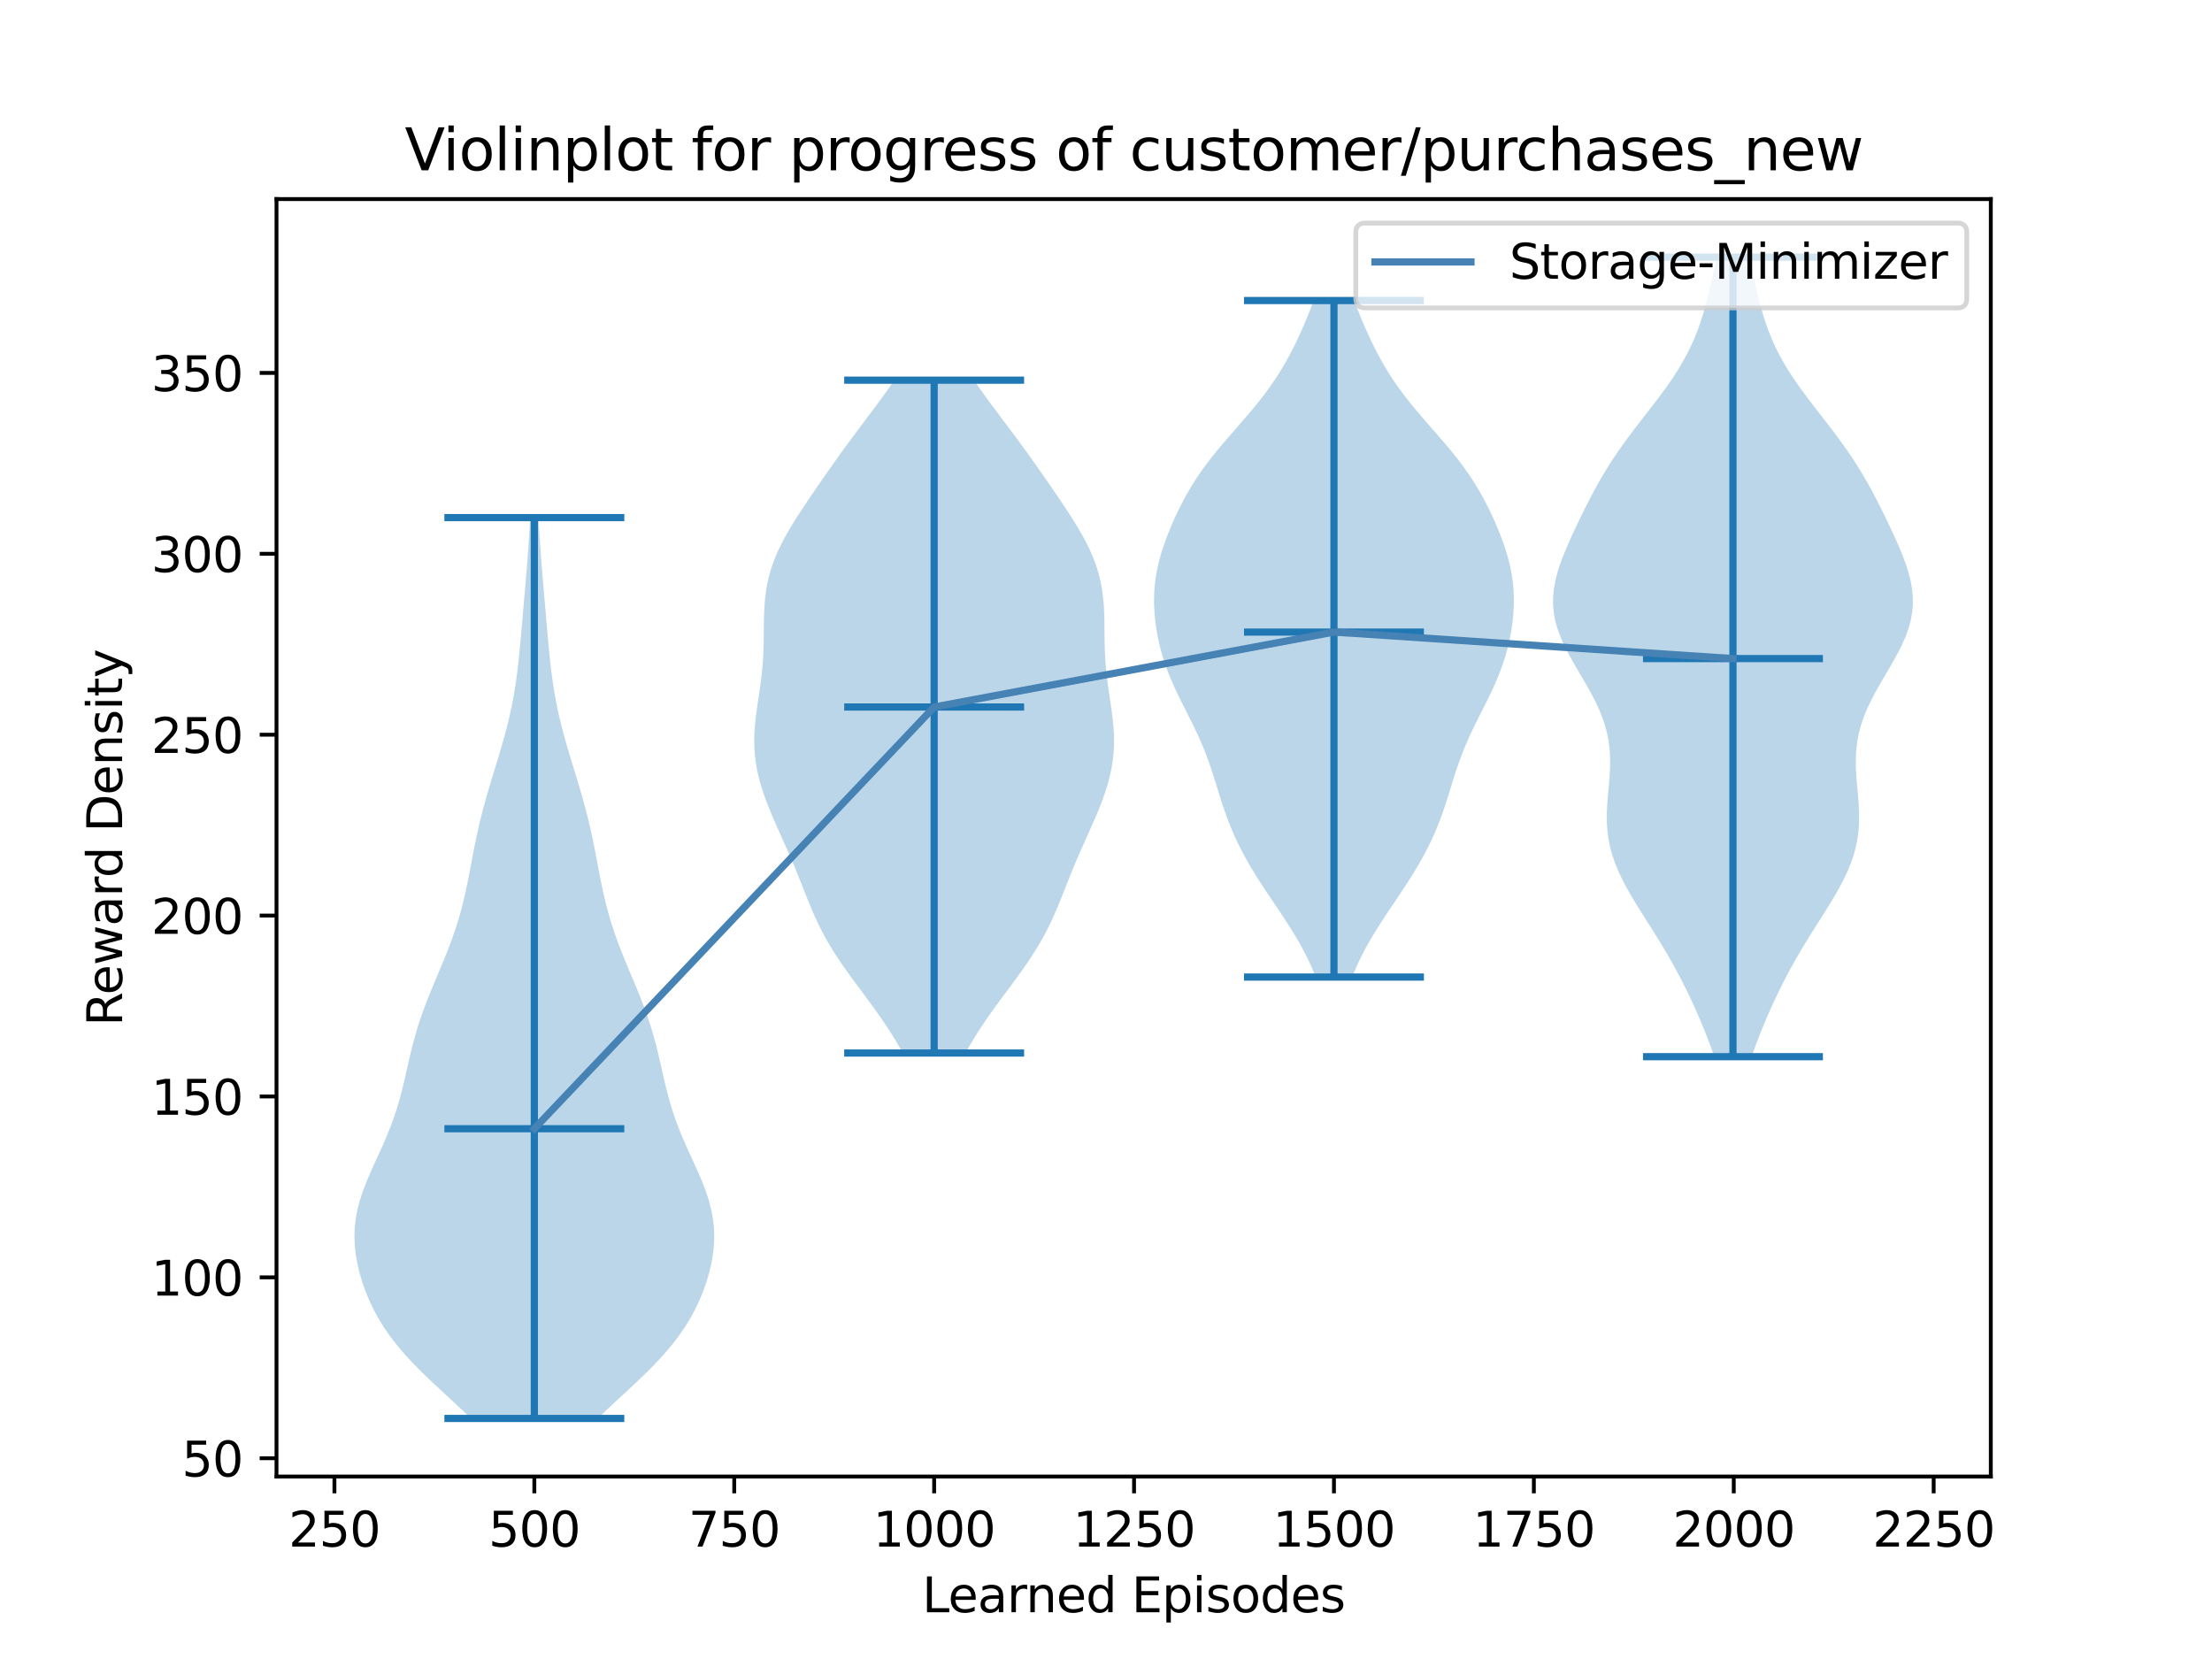 <?xml version="1.0" encoding="utf-8" standalone="no"?>
<!DOCTYPE svg PUBLIC "-//W3C//DTD SVG 1.1//EN"
  "http://www.w3.org/Graphics/SVG/1.1/DTD/svg11.dtd">
<svg xmlns:xlink="http://www.w3.org/1999/xlink" width="460.8pt" height="345.6pt" viewBox="0 0 460.8 345.6" xmlns="http://www.w3.org/2000/svg" version="1.1">
 <defs>
  <style type="text/css">*{stroke-linejoin: round; stroke-linecap: butt}</style>
 </defs>
 <g id="figure_1">
  <g id="patch_1">
   <path d="M 0 345.6 
L 460.8 345.6 
L 460.8 0 
L 0 0 
z
" style="fill: #ffffff"/>
  </g>
  <g id="axes_1">
   <g id="patch_2">
    <path d="M 57.6 307.584 
L 414.72 307.584 
L 414.72 41.472 
L 57.6 41.472 
z
" style="fill: #ffffff"/>
   </g>
   <g id="PolyCollection_1">
    <path d="M 124.521 295.488 
L 98.103 295.488 
L 96.13 293.592 
L 94.097 291.697 
L 92.043 289.801 
L 90.01 287.906 
L 88.036 286.01 
L 86.155 284.115 
L 84.396 282.219 
L 82.776 280.324 
L 81.308 278.428 
L 79.992 276.533 
L 78.825 274.637 
L 77.798 272.742 
L 76.901 270.846 
L 76.122 268.951 
L 75.455 267.055 
L 74.896 265.16 
L 74.448 263.264 
L 74.115 261.368 
L 73.907 259.473 
L 73.833 257.577 
L 73.901 255.682 
L 74.118 253.786 
L 74.48 251.891 
L 74.981 249.995 
L 75.607 248.1 
L 76.335 246.204 
L 77.141 244.309 
L 77.993 242.413 
L 78.863 240.518 
L 79.721 238.622 
L 80.543 236.727 
L 81.311 234.831 
L 82.012 232.935 
L 82.643 231.04 
L 83.205 229.144 
L 83.709 227.249 
L 84.169 225.353 
L 84.603 223.458 
L 85.03 221.562 
L 85.468 219.667 
L 85.936 217.771 
L 86.446 215.876 
L 87.007 213.98 
L 87.624 212.085 
L 88.295 210.189 
L 89.016 208.294 
L 89.776 206.398 
L 90.563 204.503 
L 91.361 202.607 
L 92.155 200.711 
L 92.93 198.816 
L 93.671 196.92 
L 94.368 195.025 
L 95.012 193.129 
L 95.599 191.234 
L 96.129 189.338 
L 96.606 187.443 
L 97.037 185.547 
L 97.432 183.652 
L 97.803 181.756 
L 98.163 179.861 
L 98.523 177.965 
L 98.896 176.07 
L 99.289 174.174 
L 99.711 172.278 
L 100.164 170.383 
L 100.65 168.487 
L 101.166 166.592 
L 101.71 164.696 
L 102.274 162.801 
L 102.851 160.905 
L 103.431 159.01 
L 104.006 157.114 
L 104.566 155.219 
L 105.101 153.323 
L 105.604 151.428 
L 106.069 149.532 
L 106.491 147.637 
L 106.868 145.741 
L 107.201 143.846 
L 107.493 141.95 
L 107.748 140.054 
L 107.972 138.159 
L 108.171 136.263 
L 108.354 134.368 
L 108.526 132.472 
L 108.692 130.577 
L 108.856 128.681 
L 109.019 126.786 
L 109.184 124.89 
L 109.348 122.995 
L 109.51 121.099 
L 109.668 119.204 
L 109.821 117.308 
L 109.966 115.413 
L 110.102 113.517 
L 110.228 111.621 
L 110.345 109.726 
L 110.453 107.83 
L 112.171 107.83 
L 112.171 107.83 
L 112.279 109.726 
L 112.396 111.621 
L 112.522 113.517 
L 112.658 115.413 
L 112.803 117.308 
L 112.956 119.204 
L 113.114 121.099 
L 113.276 122.995 
L 113.441 124.89 
L 113.605 126.786 
L 113.769 128.681 
L 113.932 130.577 
L 114.098 132.472 
L 114.27 134.368 
L 114.453 136.263 
L 114.653 138.159 
L 114.876 140.054 
L 115.131 141.95 
L 115.423 143.846 
L 115.756 145.741 
L 116.133 147.637 
L 116.555 149.532 
L 117.02 151.428 
L 117.523 153.323 
L 118.058 155.219 
L 118.618 157.114 
L 119.193 159.01 
L 119.773 160.905 
L 120.35 162.801 
L 120.914 164.696 
L 121.458 166.592 
L 121.975 168.487 
L 122.46 170.383 
L 122.913 172.278 
L 123.335 174.174 
L 123.728 176.07 
L 124.101 177.965 
L 124.461 179.861 
L 124.821 181.756 
L 125.192 183.652 
L 125.587 185.547 
L 126.018 187.443 
L 126.495 189.338 
L 127.025 191.234 
L 127.612 193.129 
L 128.256 195.025 
L 128.953 196.92 
L 129.694 198.816 
L 130.469 200.711 
L 131.263 202.607 
L 132.062 204.503 
L 132.848 206.398 
L 133.608 208.294 
L 134.329 210.189 
L 135 212.085 
L 135.617 213.98 
L 136.179 215.876 
L 136.688 217.771 
L 137.156 219.667 
L 137.595 221.562 
L 138.021 223.458 
L 138.455 225.353 
L 138.915 227.249 
L 139.419 229.144 
L 139.981 231.04 
L 140.612 232.935 
L 141.313 234.831 
L 142.081 236.727 
L 142.903 238.622 
L 143.761 240.518 
L 144.631 242.413 
L 145.484 244.309 
L 146.289 246.204 
L 147.017 248.1 
L 147.643 249.995 
L 148.144 251.891 
L 148.507 253.786 
L 148.723 255.682 
L 148.791 257.577 
L 148.718 259.473 
L 148.509 261.368 
L 148.177 263.264 
L 147.728 265.16 
L 147.169 267.055 
L 146.502 268.951 
L 145.724 270.846 
L 144.826 272.742 
L 143.799 274.637 
L 142.632 276.533 
L 141.317 278.428 
L 139.848 280.324 
L 138.228 282.219 
L 136.469 284.115 
L 134.588 286.01 
L 132.614 287.906 
L 130.581 289.801 
L 128.527 291.697 
L 126.494 293.592 
L 124.521 295.488 
z
" clip-path="url(#p002923fa45)" style="fill: #1f77b4; fill-opacity: 0.3"/>
   </g>
   <g id="PolyCollection_2">
    <path d="M 201.139 219.37 
L 188.06 219.37 
L 187.271 217.954 
L 186.437 216.538 
L 185.557 215.122 
L 184.636 213.706 
L 183.677 212.29 
L 182.684 210.874 
L 181.664 209.458 
L 180.624 208.042 
L 179.573 206.626 
L 178.521 205.21 
L 177.477 203.795 
L 176.453 202.379 
L 175.457 200.963 
L 174.5 199.547 
L 173.589 198.131 
L 172.727 196.715 
L 171.919 195.299 
L 171.164 193.883 
L 170.458 192.467 
L 169.798 191.051 
L 169.176 189.635 
L 168.583 188.219 
L 168.01 186.803 
L 167.448 185.387 
L 166.888 183.971 
L 166.323 182.555 
L 165.748 181.14 
L 165.159 179.724 
L 164.555 178.308 
L 163.937 176.892 
L 163.308 175.476 
L 162.674 174.06 
L 162.04 172.644 
L 161.414 171.228 
L 160.803 169.812 
L 160.217 168.396 
L 159.664 166.98 
L 159.15 165.564 
L 158.683 164.148 
L 158.27 162.732 
L 157.915 161.316 
L 157.623 159.9 
L 157.397 158.484 
L 157.238 157.069 
L 157.147 155.653 
L 157.12 154.237 
L 157.154 152.821 
L 157.243 151.405 
L 157.378 149.989 
L 157.549 148.573 
L 157.746 147.157 
L 157.957 145.741 
L 158.17 144.325 
L 158.375 142.909 
L 158.562 141.493 
L 158.724 140.077 
L 158.857 138.661 
L 158.958 137.245 
L 159.029 135.829 
L 159.074 134.414 
L 159.099 132.998 
L 159.113 131.582 
L 159.126 130.166 
L 159.149 128.75 
L 159.194 127.334 
L 159.273 125.918 
L 159.397 124.502 
L 159.577 123.086 
L 159.82 121.67 
L 160.134 120.254 
L 160.523 118.838 
L 160.99 117.422 
L 161.534 116.006 
L 162.153 114.59 
L 162.842 113.174 
L 163.595 111.759 
L 164.402 110.343 
L 165.256 108.927 
L 166.148 107.511 
L 167.068 106.095 
L 168.009 104.679 
L 168.966 103.263 
L 169.934 101.847 
L 170.91 100.431 
L 171.894 99.015 
L 172.886 97.599 
L 173.886 96.183 
L 174.898 94.767 
L 175.92 93.351 
L 176.956 91.935 
L 178.003 90.519 
L 179.06 89.103 
L 180.123 87.688 
L 181.188 86.272 
L 182.249 84.856 
L 183.298 83.44 
L 184.329 82.024 
L 185.333 80.608 
L 186.302 79.192 
L 202.897 79.192 
L 202.897 79.192 
L 203.866 80.608 
L 204.87 82.024 
L 205.901 83.44 
L 206.95 84.856 
L 208.011 86.272 
L 209.076 87.688 
L 210.14 89.103 
L 211.196 90.519 
L 212.243 91.935 
L 213.279 93.351 
L 214.302 94.767 
L 215.313 96.183 
L 216.314 97.599 
L 217.305 99.015 
L 218.289 100.431 
L 219.265 101.847 
L 220.233 103.263 
L 221.19 104.679 
L 222.131 106.095 
L 223.051 107.511 
L 223.943 108.927 
L 224.797 110.343 
L 225.604 111.759 
L 226.357 113.174 
L 227.046 114.59 
L 227.665 116.006 
L 228.209 117.422 
L 228.676 118.838 
L 229.065 120.254 
L 229.379 121.67 
L 229.622 123.086 
L 229.802 124.502 
L 229.926 125.918 
L 230.005 127.334 
L 230.05 128.75 
L 230.073 130.166 
L 230.086 131.582 
L 230.1 132.998 
L 230.125 134.414 
L 230.17 135.829 
L 230.241 137.245 
L 230.342 138.661 
L 230.475 140.077 
L 230.637 141.493 
L 230.824 142.909 
L 231.029 144.325 
L 231.242 145.741 
L 231.453 147.157 
L 231.65 148.573 
L 231.821 149.989 
L 231.956 151.405 
L 232.045 152.821 
L 232.079 154.237 
L 232.052 155.653 
L 231.961 157.069 
L 231.802 158.484 
L 231.576 159.9 
L 231.284 161.316 
L 230.93 162.732 
L 230.516 164.148 
L 230.049 165.564 
L 229.535 166.98 
L 228.982 168.396 
L 228.396 169.812 
L 227.785 171.228 
L 227.159 172.644 
L 226.525 174.06 
L 225.891 175.476 
L 225.262 176.892 
L 224.644 178.308 
L 224.04 179.724 
L 223.451 181.14 
L 222.876 182.555 
L 222.311 183.971 
L 221.751 185.387 
L 221.189 186.803 
L 220.616 188.219 
L 220.023 189.635 
L 219.401 191.051 
L 218.741 192.467 
L 218.036 193.883 
L 217.28 195.299 
L 216.472 196.715 
L 215.611 198.131 
L 214.699 199.547 
L 213.742 200.963 
L 212.747 202.379 
L 211.722 203.795 
L 210.678 205.21 
L 209.626 206.626 
L 208.575 208.042 
L 207.535 209.458 
L 206.515 210.874 
L 205.522 212.29 
L 204.563 213.706 
L 203.642 215.122 
L 202.762 216.538 
L 201.928 217.954 
L 201.139 219.37 
z
" clip-path="url(#p002923fa45)" style="fill: #1f77b4; fill-opacity: 0.3"/>
   </g>
   <g id="PolyCollection_3">
    <path d="M 281.682 203.543 
L 274.092 203.543 
L 273.516 202.12 
L 272.886 200.696 
L 272.203 199.273 
L 271.467 197.849 
L 270.681 196.426 
L 269.849 195.002 
L 268.977 193.578 
L 268.07 192.155 
L 267.137 190.731 
L 266.188 189.308 
L 265.23 187.884 
L 264.274 186.461 
L 263.329 185.037 
L 262.404 183.614 
L 261.505 182.19 
L 260.64 180.767 
L 259.813 179.343 
L 259.028 177.919 
L 258.289 176.496 
L 257.597 175.072 
L 256.951 173.649 
L 256.35 172.225 
L 255.791 170.802 
L 255.271 169.378 
L 254.782 167.955 
L 254.319 166.531 
L 253.873 165.107 
L 253.433 163.684 
L 252.991 162.26 
L 252.535 160.837 
L 252.058 159.413 
L 251.55 157.99 
L 251.007 156.566 
L 250.425 155.143 
L 249.804 153.719 
L 249.147 152.295 
L 248.46 150.872 
L 247.751 149.448 
L 247.032 148.025 
L 246.314 146.601 
L 245.609 145.178 
L 244.928 143.754 
L 244.281 142.331 
L 243.677 140.907 
L 243.121 139.484 
L 242.616 138.06 
L 242.165 136.636 
L 241.766 135.213 
L 241.42 133.789 
L 241.124 132.366 
L 240.878 130.942 
L 240.682 129.519 
L 240.537 128.095 
L 240.444 126.672 
L 240.408 125.248 
L 240.43 123.824 
L 240.514 122.401 
L 240.663 120.977 
L 240.877 119.554 
L 241.156 118.13 
L 241.496 116.707 
L 241.895 115.283 
L 242.348 113.86 
L 242.848 112.436 
L 243.393 111.012 
L 243.977 109.589 
L 244.599 108.165 
L 245.258 106.742 
L 245.958 105.318 
L 246.702 103.895 
L 247.494 102.471 
L 248.341 101.048 
L 249.246 99.624 
L 250.214 98.201 
L 251.244 96.777 
L 252.335 95.353 
L 253.479 93.93 
L 254.669 92.506 
L 255.892 91.083 
L 257.133 89.659 
L 258.378 88.236 
L 259.61 86.812 
L 260.817 85.389 
L 261.984 83.965 
L 263.103 82.541 
L 264.167 81.118 
L 265.172 79.694 
L 266.117 78.271 
L 267.005 76.847 
L 267.838 75.424 
L 268.622 74 
L 269.362 72.577 
L 270.064 71.153 
L 270.731 69.729 
L 271.369 68.306 
L 271.979 66.882 
L 272.562 65.459 
L 273.12 64.035 
L 273.651 62.612 
L 282.123 62.612 
L 282.123 62.612 
L 282.654 64.035 
L 283.212 65.459 
L 283.796 66.882 
L 284.405 68.306 
L 285.043 69.729 
L 285.71 71.153 
L 286.412 72.577 
L 287.152 74 
L 287.936 75.424 
L 288.77 76.847 
L 289.657 78.271 
L 290.602 79.694 
L 291.607 81.118 
L 292.671 82.541 
L 293.79 83.965 
L 294.957 85.389 
L 296.164 86.812 
L 297.396 88.236 
L 298.641 89.659 
L 299.882 91.083 
L 301.105 92.506 
L 302.295 93.93 
L 303.439 95.353 
L 304.53 96.777 
L 305.56 98.201 
L 306.528 99.624 
L 307.433 101.048 
L 308.28 102.471 
L 309.072 103.895 
L 309.816 105.318 
L 310.516 106.742 
L 311.175 108.165 
L 311.797 109.589 
L 312.381 111.012 
L 312.926 112.436 
L 313.426 113.86 
L 313.879 115.283 
L 314.278 116.707 
L 314.619 118.13 
L 314.897 119.554 
L 315.111 120.977 
L 315.26 122.401 
L 315.344 123.824 
L 315.366 125.248 
L 315.33 126.672 
L 315.237 128.095 
L 315.092 129.519 
L 314.896 130.942 
L 314.65 132.366 
L 314.354 133.789 
L 314.008 135.213 
L 313.609 136.636 
L 313.158 138.06 
L 312.653 139.484 
L 312.097 140.907 
L 311.493 142.331 
L 310.846 143.754 
L 310.165 145.178 
L 309.46 146.601 
L 308.742 148.025 
L 308.023 149.448 
L 307.314 150.872 
L 306.627 152.295 
L 305.97 153.719 
L 305.349 155.143 
L 304.767 156.566 
L 304.224 157.99 
L 303.716 159.413 
L 303.239 160.837 
L 302.783 162.26 
L 302.341 163.684 
L 301.901 165.107 
L 301.455 166.531 
L 300.992 167.955 
L 300.504 169.378 
L 299.983 170.802 
L 299.424 172.225 
L 298.824 173.649 
L 298.177 175.072 
L 297.485 176.496 
L 296.746 177.919 
L 295.961 179.343 
L 295.134 180.767 
L 294.269 182.19 
L 293.37 183.614 
L 292.445 185.037 
L 291.5 186.461 
L 290.544 187.884 
L 289.586 189.308 
L 288.637 190.731 
L 287.704 192.155 
L 286.797 193.578 
L 285.925 195.002 
L 285.093 196.426 
L 284.307 197.849 
L 283.571 199.273 
L 282.888 200.696 
L 282.258 202.12 
L 281.682 203.543 
z
" clip-path="url(#p002923fa45)" style="fill: #1f77b4; fill-opacity: 0.3"/>
   </g>
   <g id="PolyCollection_4">
    <path d="M 364.917 220.124 
L 357.099 220.124 
L 356.517 218.441 
L 355.897 216.759 
L 355.244 215.076 
L 354.558 213.394 
L 353.843 211.712 
L 353.1 210.029 
L 352.328 208.347 
L 351.527 206.664 
L 350.695 204.982 
L 349.829 203.3 
L 348.927 201.617 
L 347.989 199.935 
L 347.015 198.253 
L 346.007 196.57 
L 344.97 194.888 
L 343.913 193.205 
L 342.845 191.523 
L 341.781 189.841 
L 340.737 188.158 
L 339.73 186.476 
L 338.777 184.794 
L 337.898 183.111 
L 337.108 181.429 
L 336.421 179.746 
L 335.847 178.064 
L 335.393 176.382 
L 335.061 174.699 
L 334.847 173.017 
L 334.741 171.335 
L 334.729 169.652 
L 334.793 167.97 
L 334.912 166.287 
L 335.059 164.605 
L 335.208 162.923 
L 335.333 161.24 
L 335.409 159.558 
L 335.412 157.875 
L 335.322 156.193 
L 335.124 154.511 
L 334.806 152.828 
L 334.364 151.146 
L 333.799 149.464 
L 333.116 147.781 
L 332.328 146.099 
L 331.452 144.416 
L 330.511 142.734 
L 329.53 141.052 
L 328.539 139.369 
L 327.566 137.687 
L 326.643 136.005 
L 325.798 134.322 
L 325.059 132.64 
L 324.448 130.957 
L 323.982 129.275 
L 323.674 127.593 
L 323.529 125.91 
L 323.545 124.228 
L 323.716 122.546 
L 324.028 120.863 
L 324.464 119.181 
L 325.005 117.498 
L 325.63 115.816 
L 326.319 114.134 
L 327.055 112.451 
L 327.824 110.769 
L 328.618 109.087 
L 329.431 107.404 
L 330.264 105.722 
L 331.12 104.039 
L 332.007 102.357 
L 332.931 100.675 
L 333.901 98.992 
L 334.923 97.31 
L 336.002 95.627 
L 337.137 93.945 
L 338.327 92.263 
L 339.565 90.58 
L 340.841 88.898 
L 342.141 87.216 
L 343.449 85.533 
L 344.747 83.851 
L 346.018 82.168 
L 347.244 80.486 
L 348.41 78.804 
L 349.503 77.121 
L 350.513 75.439 
L 351.435 73.757 
L 352.268 72.074 
L 353.013 70.392 
L 353.678 68.709 
L 354.27 67.027 
L 354.8 65.345 
L 355.281 63.662 
L 355.722 61.98 
L 356.134 60.298 
L 356.526 58.615 
L 356.905 56.933 
L 357.275 55.25 
L 357.637 53.568 
L 364.379 53.568 
L 364.379 53.568 
L 364.741 55.25 
L 365.111 56.933 
L 365.49 58.615 
L 365.882 60.298 
L 366.294 61.98 
L 366.735 63.662 
L 367.215 65.345 
L 367.746 67.027 
L 368.338 68.709 
L 369.003 70.392 
L 369.748 72.074 
L 370.581 73.757 
L 371.503 75.439 
L 372.513 77.121 
L 373.606 78.804 
L 374.772 80.486 
L 375.998 82.168 
L 377.269 83.851 
L 378.567 85.533 
L 379.875 87.216 
L 381.175 88.898 
L 382.45 90.58 
L 383.688 92.263 
L 384.879 93.945 
L 386.014 95.627 
L 387.093 97.31 
L 388.115 98.992 
L 389.085 100.675 
L 390.009 102.357 
L 390.895 104.039 
L 391.752 105.722 
L 392.585 107.404 
L 393.398 109.087 
L 394.192 110.769 
L 394.961 112.451 
L 395.697 114.134 
L 396.386 115.816 
L 397.011 117.498 
L 397.552 119.181 
L 397.988 120.863 
L 398.3 122.546 
L 398.471 124.228 
L 398.487 125.91 
L 398.342 127.593 
L 398.034 129.275 
L 397.568 130.957 
L 396.957 132.64 
L 396.217 134.322 
L 395.373 136.005 
L 394.45 137.687 
L 393.477 139.369 
L 392.485 141.052 
L 391.505 142.734 
L 390.564 144.416 
L 389.688 146.099 
L 388.9 147.781 
L 388.217 149.464 
L 387.652 151.146 
L 387.209 152.828 
L 386.892 154.511 
L 386.693 156.193 
L 386.604 157.875 
L 386.607 159.558 
L 386.682 161.24 
L 386.808 162.923 
L 386.957 164.605 
L 387.104 166.287 
L 387.222 167.97 
L 387.287 169.652 
L 387.275 171.335 
L 387.169 173.017 
L 386.955 174.699 
L 386.622 176.382 
L 386.169 178.064 
L 385.595 179.746 
L 384.908 181.429 
L 384.118 183.111 
L 383.238 184.794 
L 382.286 186.476 
L 381.279 188.158 
L 380.235 189.841 
L 379.171 191.523 
L 378.103 193.205 
L 377.046 194.888 
L 376.009 196.57 
L 375.001 198.253 
L 374.026 199.935 
L 373.088 201.617 
L 372.187 203.3 
L 371.321 204.982 
L 370.489 206.664 
L 369.688 208.347 
L 368.916 210.029 
L 368.173 211.712 
L 367.458 213.394 
L 366.772 215.076 
L 366.118 216.759 
L 365.499 218.441 
L 364.917 220.124 
z
" clip-path="url(#p002923fa45)" style="fill: #1f77b4; fill-opacity: 0.3"/>
   </g>
   <g id="matplotlib.axis_1">
    <g id="xtick_1">
     <g id="line2d_1">
      <defs>
       <path id="m68f2d036f1" d="M 0 0 
L 0 3.5 
" style="stroke: #000000; stroke-width: 0.8"/>
      </defs>
      <g>
       <use xlink:href="#m68f2d036f1" x="69.668" y="307.584" style="stroke: #000000; stroke-width: 0.8"/>
      </g>
     </g>
     <g id="text_1">
      <!-- 250 -->
      <g transform="translate(60.125 322.182)scale(0.1 -0.1)">
       <defs>
        <path id="DejaVuSans-32" d="M 1228 531 
L 3431 531 
L 3431 0 
L 469 0 
L 469 531 
Q 828 903 1448 1529 
Q 2069 2156 2228 2338 
Q 2531 2678 2651 2914 
Q 2772 3150 2772 3378 
Q 2772 3750 2511 3984 
Q 2250 4219 1831 4219 
Q 1534 4219 1204 4116 
Q 875 4013 500 3803 
L 500 4441 
Q 881 4594 1212 4672 
Q 1544 4750 1819 4750 
Q 2544 4750 2975 4387 
Q 3406 4025 3406 3419 
Q 3406 3131 3298 2873 
Q 3191 2616 2906 2266 
Q 2828 2175 2409 1742 
Q 1991 1309 1228 531 
z
" transform="scale(0.016)"/>
        <path id="DejaVuSans-35" d="M 691 4666 
L 3169 4666 
L 3169 4134 
L 1269 4134 
L 1269 2991 
Q 1406 3038 1543 3061 
Q 1681 3084 1819 3084 
Q 2600 3084 3056 2656 
Q 3513 2228 3513 1497 
Q 3513 744 3044 326 
Q 2575 -91 1722 -91 
Q 1428 -91 1123 -41 
Q 819 9 494 109 
L 494 744 
Q 775 591 1075 516 
Q 1375 441 1709 441 
Q 2250 441 2565 725 
Q 2881 1009 2881 1497 
Q 2881 1984 2565 2268 
Q 2250 2553 1709 2553 
Q 1456 2553 1204 2497 
Q 953 2441 691 2322 
L 691 4666 
z
" transform="scale(0.016)"/>
        <path id="DejaVuSans-30" d="M 2034 4250 
Q 1547 4250 1301 3770 
Q 1056 3291 1056 2328 
Q 1056 1369 1301 889 
Q 1547 409 2034 409 
Q 2525 409 2770 889 
Q 3016 1369 3016 2328 
Q 3016 3291 2770 3770 
Q 2525 4250 2034 4250 
z
M 2034 4750 
Q 2819 4750 3233 4129 
Q 3647 3509 3647 2328 
Q 3647 1150 3233 529 
Q 2819 -91 2034 -91 
Q 1250 -91 836 529 
Q 422 1150 422 2328 
Q 422 3509 836 4129 
Q 1250 4750 2034 4750 
z
" transform="scale(0.016)"/>
       </defs>
       <use xlink:href="#DejaVuSans-32"/>
       <use xlink:href="#DejaVuSans-35" x="63.623"/>
       <use xlink:href="#DejaVuSans-30" x="127.246"/>
      </g>
     </g>
    </g>
    <g id="xtick_2">
     <g id="line2d_2">
      <g>
       <use xlink:href="#m68f2d036f1" x="111.312" y="307.584" style="stroke: #000000; stroke-width: 0.8"/>
      </g>
     </g>
     <g id="text_2">
      <!-- 500 -->
      <g transform="translate(101.768 322.182)scale(0.1 -0.1)">
       <use xlink:href="#DejaVuSans-35"/>
       <use xlink:href="#DejaVuSans-30" x="63.623"/>
       <use xlink:href="#DejaVuSans-30" x="127.246"/>
      </g>
     </g>
    </g>
    <g id="xtick_3">
     <g id="line2d_3">
      <g>
       <use xlink:href="#m68f2d036f1" x="152.956" y="307.584" style="stroke: #000000; stroke-width: 0.8"/>
      </g>
     </g>
     <g id="text_3">
      <!-- 750 -->
      <g transform="translate(143.412 322.182)scale(0.1 -0.1)">
       <defs>
        <path id="DejaVuSans-37" d="M 525 4666 
L 3525 4666 
L 3525 4397 
L 1831 0 
L 1172 0 
L 2766 4134 
L 525 4134 
L 525 4666 
z
" transform="scale(0.016)"/>
       </defs>
       <use xlink:href="#DejaVuSans-37"/>
       <use xlink:href="#DejaVuSans-35" x="63.623"/>
       <use xlink:href="#DejaVuSans-30" x="127.246"/>
      </g>
     </g>
    </g>
    <g id="xtick_4">
     <g id="line2d_4">
      <g>
       <use xlink:href="#m68f2d036f1" x="194.6" y="307.584" style="stroke: #000000; stroke-width: 0.8"/>
      </g>
     </g>
     <g id="text_4">
      <!-- 1000 -->
      <g transform="translate(181.875 322.182)scale(0.1 -0.1)">
       <defs>
        <path id="DejaVuSans-31" d="M 794 531 
L 1825 531 
L 1825 4091 
L 703 3866 
L 703 4441 
L 1819 4666 
L 2450 4666 
L 2450 531 
L 3481 531 
L 3481 0 
L 794 0 
L 794 531 
z
" transform="scale(0.016)"/>
       </defs>
       <use xlink:href="#DejaVuSans-31"/>
       <use xlink:href="#DejaVuSans-30" x="63.623"/>
       <use xlink:href="#DejaVuSans-30" x="127.246"/>
       <use xlink:href="#DejaVuSans-30" x="190.869"/>
      </g>
     </g>
    </g>
    <g id="xtick_5">
     <g id="line2d_5">
      <g>
       <use xlink:href="#m68f2d036f1" x="236.243" y="307.584" style="stroke: #000000; stroke-width: 0.8"/>
      </g>
     </g>
     <g id="text_5">
      <!-- 1250 -->
      <g transform="translate(223.518 322.182)scale(0.1 -0.1)">
       <use xlink:href="#DejaVuSans-31"/>
       <use xlink:href="#DejaVuSans-32" x="63.623"/>
       <use xlink:href="#DejaVuSans-35" x="127.246"/>
       <use xlink:href="#DejaVuSans-30" x="190.869"/>
      </g>
     </g>
    </g>
    <g id="xtick_6">
     <g id="line2d_6">
      <g>
       <use xlink:href="#m68f2d036f1" x="277.887" y="307.584" style="stroke: #000000; stroke-width: 0.8"/>
      </g>
     </g>
     <g id="text_6">
      <!-- 1500 -->
      <g transform="translate(265.162 322.182)scale(0.1 -0.1)">
       <use xlink:href="#DejaVuSans-31"/>
       <use xlink:href="#DejaVuSans-35" x="63.623"/>
       <use xlink:href="#DejaVuSans-30" x="127.246"/>
       <use xlink:href="#DejaVuSans-30" x="190.869"/>
      </g>
     </g>
    </g>
    <g id="xtick_7">
     <g id="line2d_7">
      <g>
       <use xlink:href="#m68f2d036f1" x="319.531" y="307.584" style="stroke: #000000; stroke-width: 0.8"/>
      </g>
     </g>
     <g id="text_7">
      <!-- 1750 -->
      <g transform="translate(306.806 322.182)scale(0.1 -0.1)">
       <use xlink:href="#DejaVuSans-31"/>
       <use xlink:href="#DejaVuSans-37" x="63.623"/>
       <use xlink:href="#DejaVuSans-35" x="127.246"/>
       <use xlink:href="#DejaVuSans-30" x="190.869"/>
      </g>
     </g>
    </g>
    <g id="xtick_8">
     <g id="line2d_8">
      <g>
       <use xlink:href="#m68f2d036f1" x="361.174" y="307.584" style="stroke: #000000; stroke-width: 0.8"/>
      </g>
     </g>
     <g id="text_8">
      <!-- 2000 -->
      <g transform="translate(348.449 322.182)scale(0.1 -0.1)">
       <use xlink:href="#DejaVuSans-32"/>
       <use xlink:href="#DejaVuSans-30" x="63.623"/>
       <use xlink:href="#DejaVuSans-30" x="127.246"/>
       <use xlink:href="#DejaVuSans-30" x="190.869"/>
      </g>
     </g>
    </g>
    <g id="xtick_9">
     <g id="line2d_9">
      <g>
       <use xlink:href="#m68f2d036f1" x="402.818" y="307.584" style="stroke: #000000; stroke-width: 0.8"/>
      </g>
     </g>
     <g id="text_9">
      <!-- 2250 -->
      <g transform="translate(390.093 322.182)scale(0.1 -0.1)">
       <use xlink:href="#DejaVuSans-32"/>
       <use xlink:href="#DejaVuSans-32" x="63.623"/>
       <use xlink:href="#DejaVuSans-35" x="127.246"/>
       <use xlink:href="#DejaVuSans-30" x="190.869"/>
      </g>
     </g>
    </g>
    <g id="text_10">
     <!-- Learned Episodes -->
     <g transform="translate(192.102 335.861)scale(0.1 -0.1)">
      <defs>
       <path id="DejaVuSans-4c" d="M 628 4666 
L 1259 4666 
L 1259 531 
L 3531 531 
L 3531 0 
L 628 0 
L 628 4666 
z
" transform="scale(0.016)"/>
       <path id="DejaVuSans-65" d="M 3597 1894 
L 3597 1613 
L 953 1613 
Q 991 1019 1311 708 
Q 1631 397 2203 397 
Q 2534 397 2845 478 
Q 3156 559 3463 722 
L 3463 178 
Q 3153 47 2828 -22 
Q 2503 -91 2169 -91 
Q 1331 -91 842 396 
Q 353 884 353 1716 
Q 353 2575 817 3079 
Q 1281 3584 2069 3584 
Q 2775 3584 3186 3129 
Q 3597 2675 3597 1894 
z
M 3022 2063 
Q 3016 2534 2758 2815 
Q 2500 3097 2075 3097 
Q 1594 3097 1305 2825 
Q 1016 2553 972 2059 
L 3022 2063 
z
" transform="scale(0.016)"/>
       <path id="DejaVuSans-61" d="M 2194 1759 
Q 1497 1759 1228 1600 
Q 959 1441 959 1056 
Q 959 750 1161 570 
Q 1363 391 1709 391 
Q 2188 391 2477 730 
Q 2766 1069 2766 1631 
L 2766 1759 
L 2194 1759 
z
M 3341 1997 
L 3341 0 
L 2766 0 
L 2766 531 
Q 2569 213 2275 61 
Q 1981 -91 1556 -91 
Q 1019 -91 701 211 
Q 384 513 384 1019 
Q 384 1609 779 1909 
Q 1175 2209 1959 2209 
L 2766 2209 
L 2766 2266 
Q 2766 2663 2505 2880 
Q 2244 3097 1772 3097 
Q 1472 3097 1187 3025 
Q 903 2953 641 2809 
L 641 3341 
Q 956 3463 1253 3523 
Q 1550 3584 1831 3584 
Q 2591 3584 2966 3190 
Q 3341 2797 3341 1997 
z
" transform="scale(0.016)"/>
       <path id="DejaVuSans-72" d="M 2631 2963 
Q 2534 3019 2420 3045 
Q 2306 3072 2169 3072 
Q 1681 3072 1420 2755 
Q 1159 2438 1159 1844 
L 1159 0 
L 581 0 
L 581 3500 
L 1159 3500 
L 1159 2956 
Q 1341 3275 1631 3429 
Q 1922 3584 2338 3584 
Q 2397 3584 2469 3576 
Q 2541 3569 2628 3553 
L 2631 2963 
z
" transform="scale(0.016)"/>
       <path id="DejaVuSans-6e" d="M 3513 2113 
L 3513 0 
L 2938 0 
L 2938 2094 
Q 2938 2591 2744 2837 
Q 2550 3084 2163 3084 
Q 1697 3084 1428 2787 
Q 1159 2491 1159 1978 
L 1159 0 
L 581 0 
L 581 3500 
L 1159 3500 
L 1159 2956 
Q 1366 3272 1645 3428 
Q 1925 3584 2291 3584 
Q 2894 3584 3203 3211 
Q 3513 2838 3513 2113 
z
" transform="scale(0.016)"/>
       <path id="DejaVuSans-64" d="M 2906 2969 
L 2906 4863 
L 3481 4863 
L 3481 0 
L 2906 0 
L 2906 525 
Q 2725 213 2448 61 
Q 2172 -91 1784 -91 
Q 1150 -91 751 415 
Q 353 922 353 1747 
Q 353 2572 751 3078 
Q 1150 3584 1784 3584 
Q 2172 3584 2448 3432 
Q 2725 3281 2906 2969 
z
M 947 1747 
Q 947 1113 1208 752 
Q 1469 391 1925 391 
Q 2381 391 2643 752 
Q 2906 1113 2906 1747 
Q 2906 2381 2643 2742 
Q 2381 3103 1925 3103 
Q 1469 3103 1208 2742 
Q 947 2381 947 1747 
z
" transform="scale(0.016)"/>
       <path id="DejaVuSans-20" transform="scale(0.016)"/>
       <path id="DejaVuSans-45" d="M 628 4666 
L 3578 4666 
L 3578 4134 
L 1259 4134 
L 1259 2753 
L 3481 2753 
L 3481 2222 
L 1259 2222 
L 1259 531 
L 3634 531 
L 3634 0 
L 628 0 
L 628 4666 
z
" transform="scale(0.016)"/>
       <path id="DejaVuSans-70" d="M 1159 525 
L 1159 -1331 
L 581 -1331 
L 581 3500 
L 1159 3500 
L 1159 2969 
Q 1341 3281 1617 3432 
Q 1894 3584 2278 3584 
Q 2916 3584 3314 3078 
Q 3713 2572 3713 1747 
Q 3713 922 3314 415 
Q 2916 -91 2278 -91 
Q 1894 -91 1617 61 
Q 1341 213 1159 525 
z
M 3116 1747 
Q 3116 2381 2855 2742 
Q 2594 3103 2138 3103 
Q 1681 3103 1420 2742 
Q 1159 2381 1159 1747 
Q 1159 1113 1420 752 
Q 1681 391 2138 391 
Q 2594 391 2855 752 
Q 3116 1113 3116 1747 
z
" transform="scale(0.016)"/>
       <path id="DejaVuSans-69" d="M 603 3500 
L 1178 3500 
L 1178 0 
L 603 0 
L 603 3500 
z
M 603 4863 
L 1178 4863 
L 1178 4134 
L 603 4134 
L 603 4863 
z
" transform="scale(0.016)"/>
       <path id="DejaVuSans-73" d="M 2834 3397 
L 2834 2853 
Q 2591 2978 2328 3040 
Q 2066 3103 1784 3103 
Q 1356 3103 1142 2972 
Q 928 2841 928 2578 
Q 928 2378 1081 2264 
Q 1234 2150 1697 2047 
L 1894 2003 
Q 2506 1872 2764 1633 
Q 3022 1394 3022 966 
Q 3022 478 2636 193 
Q 2250 -91 1575 -91 
Q 1294 -91 989 -36 
Q 684 19 347 128 
L 347 722 
Q 666 556 975 473 
Q 1284 391 1588 391 
Q 1994 391 2212 530 
Q 2431 669 2431 922 
Q 2431 1156 2273 1281 
Q 2116 1406 1581 1522 
L 1381 1569 
Q 847 1681 609 1914 
Q 372 2147 372 2553 
Q 372 3047 722 3315 
Q 1072 3584 1716 3584 
Q 2034 3584 2315 3537 
Q 2597 3491 2834 3397 
z
" transform="scale(0.016)"/>
       <path id="DejaVuSans-6f" d="M 1959 3097 
Q 1497 3097 1228 2736 
Q 959 2375 959 1747 
Q 959 1119 1226 758 
Q 1494 397 1959 397 
Q 2419 397 2687 759 
Q 2956 1122 2956 1747 
Q 2956 2369 2687 2733 
Q 2419 3097 1959 3097 
z
M 1959 3584 
Q 2709 3584 3137 3096 
Q 3566 2609 3566 1747 
Q 3566 888 3137 398 
Q 2709 -91 1959 -91 
Q 1206 -91 779 398 
Q 353 888 353 1747 
Q 353 2609 779 3096 
Q 1206 3584 1959 3584 
z
" transform="scale(0.016)"/>
      </defs>
      <use xlink:href="#DejaVuSans-4c"/>
      <use xlink:href="#DejaVuSans-65" x="53.963"/>
      <use xlink:href="#DejaVuSans-61" x="115.486"/>
      <use xlink:href="#DejaVuSans-72" x="176.766"/>
      <use xlink:href="#DejaVuSans-6e" x="216.129"/>
      <use xlink:href="#DejaVuSans-65" x="279.508"/>
      <use xlink:href="#DejaVuSans-64" x="341.031"/>
      <use xlink:href="#DejaVuSans-20" x="404.508"/>
      <use xlink:href="#DejaVuSans-45" x="436.295"/>
      <use xlink:href="#DejaVuSans-70" x="499.479"/>
      <use xlink:href="#DejaVuSans-69" x="562.955"/>
      <use xlink:href="#DejaVuSans-73" x="590.738"/>
      <use xlink:href="#DejaVuSans-6f" x="642.838"/>
      <use xlink:href="#DejaVuSans-64" x="704.02"/>
      <use xlink:href="#DejaVuSans-65" x="767.496"/>
      <use xlink:href="#DejaVuSans-73" x="829.02"/>
     </g>
    </g>
   </g>
   <g id="matplotlib.axis_2">
    <g id="ytick_1">
     <g id="line2d_10">
      <defs>
       <path id="m9978a7e0af" d="M 0 0 
L -3.5 0 
" style="stroke: #000000; stroke-width: 0.8"/>
      </defs>
      <g>
       <use xlink:href="#m9978a7e0af" x="57.6" y="303.778" style="stroke: #000000; stroke-width: 0.8"/>
      </g>
     </g>
     <g id="text_11">
      <!-- 50 -->
      <g transform="translate(37.875 307.577)scale(0.1 -0.1)">
       <use xlink:href="#DejaVuSans-35"/>
       <use xlink:href="#DejaVuSans-30" x="63.623"/>
      </g>
     </g>
    </g>
    <g id="ytick_2">
     <g id="line2d_11">
      <g>
       <use xlink:href="#m9978a7e0af" x="57.6" y="266.096" style="stroke: #000000; stroke-width: 0.8"/>
      </g>
     </g>
     <g id="text_12">
      <!-- 100 -->
      <g transform="translate(31.512 269.895)scale(0.1 -0.1)">
       <use xlink:href="#DejaVuSans-31"/>
       <use xlink:href="#DejaVuSans-30" x="63.623"/>
       <use xlink:href="#DejaVuSans-30" x="127.246"/>
      </g>
     </g>
    </g>
    <g id="ytick_3">
     <g id="line2d_12">
      <g>
       <use xlink:href="#m9978a7e0af" x="57.6" y="228.414" style="stroke: #000000; stroke-width: 0.8"/>
      </g>
     </g>
     <g id="text_13">
      <!-- 150 -->
      <g transform="translate(31.512 232.213)scale(0.1 -0.1)">
       <use xlink:href="#DejaVuSans-31"/>
       <use xlink:href="#DejaVuSans-35" x="63.623"/>
       <use xlink:href="#DejaVuSans-30" x="127.246"/>
      </g>
     </g>
    </g>
    <g id="ytick_4">
     <g id="line2d_13">
      <g>
       <use xlink:href="#m9978a7e0af" x="57.6" y="190.731" style="stroke: #000000; stroke-width: 0.8"/>
      </g>
     </g>
     <g id="text_14">
      <!-- 200 -->
      <g transform="translate(31.512 194.531)scale(0.1 -0.1)">
       <use xlink:href="#DejaVuSans-32"/>
       <use xlink:href="#DejaVuSans-30" x="63.623"/>
       <use xlink:href="#DejaVuSans-30" x="127.246"/>
      </g>
     </g>
    </g>
    <g id="ytick_5">
     <g id="line2d_14">
      <g>
       <use xlink:href="#m9978a7e0af" x="57.6" y="153.049" style="stroke: #000000; stroke-width: 0.8"/>
      </g>
     </g>
     <g id="text_15">
      <!-- 250 -->
      <g transform="translate(31.512 156.848)scale(0.1 -0.1)">
       <use xlink:href="#DejaVuSans-32"/>
       <use xlink:href="#DejaVuSans-35" x="63.623"/>
       <use xlink:href="#DejaVuSans-30" x="127.246"/>
      </g>
     </g>
    </g>
    <g id="ytick_6">
     <g id="line2d_15">
      <g>
       <use xlink:href="#m9978a7e0af" x="57.6" y="115.367" style="stroke: #000000; stroke-width: 0.8"/>
      </g>
     </g>
     <g id="text_16">
      <!-- 300 -->
      <g transform="translate(31.512 119.166)scale(0.1 -0.1)">
       <defs>
        <path id="DejaVuSans-33" d="M 2597 2516 
Q 3050 2419 3304 2112 
Q 3559 1806 3559 1356 
Q 3559 666 3084 287 
Q 2609 -91 1734 -91 
Q 1441 -91 1130 -33 
Q 819 25 488 141 
L 488 750 
Q 750 597 1062 519 
Q 1375 441 1716 441 
Q 2309 441 2620 675 
Q 2931 909 2931 1356 
Q 2931 1769 2642 2001 
Q 2353 2234 1838 2234 
L 1294 2234 
L 1294 2753 
L 1863 2753 
Q 2328 2753 2575 2939 
Q 2822 3125 2822 3475 
Q 2822 3834 2567 4026 
Q 2313 4219 1838 4219 
Q 1578 4219 1281 4162 
Q 984 4106 628 3988 
L 628 4550 
Q 988 4650 1302 4700 
Q 1616 4750 1894 4750 
Q 2613 4750 3031 4423 
Q 3450 4097 3450 3541 
Q 3450 3153 3228 2886 
Q 3006 2619 2597 2516 
z
" transform="scale(0.016)"/>
       </defs>
       <use xlink:href="#DejaVuSans-33"/>
       <use xlink:href="#DejaVuSans-30" x="63.623"/>
       <use xlink:href="#DejaVuSans-30" x="127.246"/>
      </g>
     </g>
    </g>
    <g id="ytick_7">
     <g id="line2d_16">
      <g>
       <use xlink:href="#m9978a7e0af" x="57.6" y="77.685" style="stroke: #000000; stroke-width: 0.8"/>
      </g>
     </g>
     <g id="text_17">
      <!-- 350 -->
      <g transform="translate(31.512 81.484)scale(0.1 -0.1)">
       <use xlink:href="#DejaVuSans-33"/>
       <use xlink:href="#DejaVuSans-35" x="63.623"/>
       <use xlink:href="#DejaVuSans-30" x="127.246"/>
      </g>
     </g>
    </g>
    <g id="text_18">
     <!-- Reward Density -->
     <g transform="translate(25.433 213.747)rotate(-90)scale(0.1 -0.1)">
      <defs>
       <path id="DejaVuSans-52" d="M 2841 2188 
Q 3044 2119 3236 1894 
Q 3428 1669 3622 1275 
L 4263 0 
L 3584 0 
L 2988 1197 
Q 2756 1666 2539 1819 
Q 2322 1972 1947 1972 
L 1259 1972 
L 1259 0 
L 628 0 
L 628 4666 
L 2053 4666 
Q 2853 4666 3247 4331 
Q 3641 3997 3641 3322 
Q 3641 2881 3436 2590 
Q 3231 2300 2841 2188 
z
M 1259 4147 
L 1259 2491 
L 2053 2491 
Q 2509 2491 2742 2702 
Q 2975 2913 2975 3322 
Q 2975 3731 2742 3939 
Q 2509 4147 2053 4147 
L 1259 4147 
z
" transform="scale(0.016)"/>
       <path id="DejaVuSans-77" d="M 269 3500 
L 844 3500 
L 1563 769 
L 2278 3500 
L 2956 3500 
L 3675 769 
L 4391 3500 
L 4966 3500 
L 4050 0 
L 3372 0 
L 2619 2869 
L 1863 0 
L 1184 0 
L 269 3500 
z
" transform="scale(0.016)"/>
       <path id="DejaVuSans-44" d="M 1259 4147 
L 1259 519 
L 2022 519 
Q 2988 519 3436 956 
Q 3884 1394 3884 2338 
Q 3884 3275 3436 3711 
Q 2988 4147 2022 4147 
L 1259 4147 
z
M 628 4666 
L 1925 4666 
Q 3281 4666 3915 4102 
Q 4550 3538 4550 2338 
Q 4550 1131 3912 565 
Q 3275 0 1925 0 
L 628 0 
L 628 4666 
z
" transform="scale(0.016)"/>
       <path id="DejaVuSans-74" d="M 1172 4494 
L 1172 3500 
L 2356 3500 
L 2356 3053 
L 1172 3053 
L 1172 1153 
Q 1172 725 1289 603 
Q 1406 481 1766 481 
L 2356 481 
L 2356 0 
L 1766 0 
Q 1100 0 847 248 
Q 594 497 594 1153 
L 594 3053 
L 172 3053 
L 172 3500 
L 594 3500 
L 594 4494 
L 1172 4494 
z
" transform="scale(0.016)"/>
       <path id="DejaVuSans-79" d="M 2059 -325 
Q 1816 -950 1584 -1140 
Q 1353 -1331 966 -1331 
L 506 -1331 
L 506 -850 
L 844 -850 
Q 1081 -850 1212 -737 
Q 1344 -625 1503 -206 
L 1606 56 
L 191 3500 
L 800 3500 
L 1894 763 
L 2988 3500 
L 3597 3500 
L 2059 -325 
z
" transform="scale(0.016)"/>
      </defs>
      <use xlink:href="#DejaVuSans-52"/>
      <use xlink:href="#DejaVuSans-65" x="64.982"/>
      <use xlink:href="#DejaVuSans-77" x="126.506"/>
      <use xlink:href="#DejaVuSans-61" x="208.293"/>
      <use xlink:href="#DejaVuSans-72" x="269.572"/>
      <use xlink:href="#DejaVuSans-64" x="308.936"/>
      <use xlink:href="#DejaVuSans-20" x="372.412"/>
      <use xlink:href="#DejaVuSans-44" x="404.199"/>
      <use xlink:href="#DejaVuSans-65" x="481.201"/>
      <use xlink:href="#DejaVuSans-6e" x="542.725"/>
      <use xlink:href="#DejaVuSans-73" x="606.104"/>
      <use xlink:href="#DejaVuSans-69" x="658.203"/>
      <use xlink:href="#DejaVuSans-74" x="685.986"/>
      <use xlink:href="#DejaVuSans-79" x="725.195"/>
     </g>
    </g>
   </g>
   <g id="LineCollection_1">
    <path d="M 92.572 235.136 
L 130.052 235.136 
" clip-path="url(#p002923fa45)" style="fill: none; stroke: #1f77b4; stroke-width: 1.5"/>
    <path d="M 175.86 147.285 
L 213.339 147.285 
" clip-path="url(#p002923fa45)" style="fill: none; stroke: #1f77b4; stroke-width: 1.5"/>
    <path d="M 259.147 131.673 
L 296.627 131.673 
" clip-path="url(#p002923fa45)" style="fill: none; stroke: #1f77b4; stroke-width: 1.5"/>
    <path d="M 342.268 137.192 
L 379.748 137.192 
" clip-path="url(#p002923fa45)" style="fill: none; stroke: #1f77b4; stroke-width: 1.5"/>
   </g>
   <g id="LineCollection_2">
    <path d="M 92.572 107.83 
L 130.052 107.83 
" clip-path="url(#p002923fa45)" style="fill: none; stroke: #1f77b4; stroke-width: 1.5"/>
    <path d="M 175.86 79.192 
L 213.339 79.192 
" clip-path="url(#p002923fa45)" style="fill: none; stroke: #1f77b4; stroke-width: 1.5"/>
    <path d="M 259.147 62.612 
L 296.627 62.612 
" clip-path="url(#p002923fa45)" style="fill: none; stroke: #1f77b4; stroke-width: 1.5"/>
    <path d="M 342.268 53.568 
L 379.748 53.568 
" clip-path="url(#p002923fa45)" style="fill: none; stroke: #1f77b4; stroke-width: 1.5"/>
   </g>
   <g id="LineCollection_3">
    <path d="M 92.572 295.488 
L 130.052 295.488 
" clip-path="url(#p002923fa45)" style="fill: none; stroke: #1f77b4; stroke-width: 1.5"/>
    <path d="M 175.86 219.37 
L 213.339 219.37 
" clip-path="url(#p002923fa45)" style="fill: none; stroke: #1f77b4; stroke-width: 1.5"/>
    <path d="M 259.147 203.543 
L 296.627 203.543 
" clip-path="url(#p002923fa45)" style="fill: none; stroke: #1f77b4; stroke-width: 1.5"/>
    <path d="M 342.268 220.124 
L 379.748 220.124 
" clip-path="url(#p002923fa45)" style="fill: none; stroke: #1f77b4; stroke-width: 1.5"/>
   </g>
   <g id="LineCollection_4">
    <path d="M 111.312 295.488 
L 111.312 107.83 
" clip-path="url(#p002923fa45)" style="fill: none; stroke: #1f77b4; stroke-width: 1.5"/>
    <path d="M 194.6 219.37 
L 194.6 79.192 
" clip-path="url(#p002923fa45)" style="fill: none; stroke: #1f77b4; stroke-width: 1.5"/>
    <path d="M 277.887 203.543 
L 277.887 62.612 
" clip-path="url(#p002923fa45)" style="fill: none; stroke: #1f77b4; stroke-width: 1.5"/>
    <path d="M 361.008 220.124 
L 361.008 53.568 
" clip-path="url(#p002923fa45)" style="fill: none; stroke: #1f77b4; stroke-width: 1.5"/>
   </g>
   <g id="line2d_17">
    <path d="M 111.312 235.136 
L 194.6 147.285 
L 277.887 131.673 
L 361.008 137.192 
" clip-path="url(#p002923fa45)" style="fill: none; stroke: #4682b4; stroke-width: 1.5; stroke-linecap: square"/>
   </g>
   <g id="patch_3">
    <path d="M 57.6 307.584 
L 57.6 41.472 
" style="fill: none; stroke: #000000; stroke-width: 0.8; stroke-linejoin: miter; stroke-linecap: square"/>
   </g>
   <g id="patch_4">
    <path d="M 414.72 307.584 
L 414.72 41.472 
" style="fill: none; stroke: #000000; stroke-width: 0.8; stroke-linejoin: miter; stroke-linecap: square"/>
   </g>
   <g id="patch_5">
    <path d="M 57.6 307.584 
L 414.72 307.584 
" style="fill: none; stroke: #000000; stroke-width: 0.8; stroke-linejoin: miter; stroke-linecap: square"/>
   </g>
   <g id="patch_6">
    <path d="M 57.6 41.472 
L 414.72 41.472 
" style="fill: none; stroke: #000000; stroke-width: 0.8; stroke-linejoin: miter; stroke-linecap: square"/>
   </g>
   <g id="text_19">
    <!-- Violinplot for progress of customer/purchases_new -->
    <g transform="translate(84.32 35.472)scale(0.12 -0.12)">
     <defs>
      <path id="DejaVuSans-56" d="M 1831 0 
L 50 4666 
L 709 4666 
L 2188 738 
L 3669 4666 
L 4325 4666 
L 2547 0 
L 1831 0 
z
" transform="scale(0.016)"/>
      <path id="DejaVuSans-6c" d="M 603 4863 
L 1178 4863 
L 1178 0 
L 603 0 
L 603 4863 
z
" transform="scale(0.016)"/>
      <path id="DejaVuSans-66" d="M 2375 4863 
L 2375 4384 
L 1825 4384 
Q 1516 4384 1395 4259 
Q 1275 4134 1275 3809 
L 1275 3500 
L 2222 3500 
L 2222 3053 
L 1275 3053 
L 1275 0 
L 697 0 
L 697 3053 
L 147 3053 
L 147 3500 
L 697 3500 
L 697 3744 
Q 697 4328 969 4595 
Q 1241 4863 1831 4863 
L 2375 4863 
z
" transform="scale(0.016)"/>
      <path id="DejaVuSans-67" d="M 2906 1791 
Q 2906 2416 2648 2759 
Q 2391 3103 1925 3103 
Q 1463 3103 1205 2759 
Q 947 2416 947 1791 
Q 947 1169 1205 825 
Q 1463 481 1925 481 
Q 2391 481 2648 825 
Q 2906 1169 2906 1791 
z
M 3481 434 
Q 3481 -459 3084 -895 
Q 2688 -1331 1869 -1331 
Q 1566 -1331 1297 -1286 
Q 1028 -1241 775 -1147 
L 775 -588 
Q 1028 -725 1275 -790 
Q 1522 -856 1778 -856 
Q 2344 -856 2625 -561 
Q 2906 -266 2906 331 
L 2906 616 
Q 2728 306 2450 153 
Q 2172 0 1784 0 
Q 1141 0 747 490 
Q 353 981 353 1791 
Q 353 2603 747 3093 
Q 1141 3584 1784 3584 
Q 2172 3584 2450 3431 
Q 2728 3278 2906 2969 
L 2906 3500 
L 3481 3500 
L 3481 434 
z
" transform="scale(0.016)"/>
      <path id="DejaVuSans-63" d="M 3122 3366 
L 3122 2828 
Q 2878 2963 2633 3030 
Q 2388 3097 2138 3097 
Q 1578 3097 1268 2742 
Q 959 2388 959 1747 
Q 959 1106 1268 751 
Q 1578 397 2138 397 
Q 2388 397 2633 464 
Q 2878 531 3122 666 
L 3122 134 
Q 2881 22 2623 -34 
Q 2366 -91 2075 -91 
Q 1284 -91 818 406 
Q 353 903 353 1747 
Q 353 2603 823 3093 
Q 1294 3584 2113 3584 
Q 2378 3584 2631 3529 
Q 2884 3475 3122 3366 
z
" transform="scale(0.016)"/>
      <path id="DejaVuSans-75" d="M 544 1381 
L 544 3500 
L 1119 3500 
L 1119 1403 
Q 1119 906 1312 657 
Q 1506 409 1894 409 
Q 2359 409 2629 706 
Q 2900 1003 2900 1516 
L 2900 3500 
L 3475 3500 
L 3475 0 
L 2900 0 
L 2900 538 
Q 2691 219 2414 64 
Q 2138 -91 1772 -91 
Q 1169 -91 856 284 
Q 544 659 544 1381 
z
M 1991 3584 
L 1991 3584 
z
" transform="scale(0.016)"/>
      <path id="DejaVuSans-6d" d="M 3328 2828 
Q 3544 3216 3844 3400 
Q 4144 3584 4550 3584 
Q 5097 3584 5394 3201 
Q 5691 2819 5691 2113 
L 5691 0 
L 5113 0 
L 5113 2094 
Q 5113 2597 4934 2840 
Q 4756 3084 4391 3084 
Q 3944 3084 3684 2787 
Q 3425 2491 3425 1978 
L 3425 0 
L 2847 0 
L 2847 2094 
Q 2847 2600 2669 2842 
Q 2491 3084 2119 3084 
Q 1678 3084 1418 2786 
Q 1159 2488 1159 1978 
L 1159 0 
L 581 0 
L 581 3500 
L 1159 3500 
L 1159 2956 
Q 1356 3278 1631 3431 
Q 1906 3584 2284 3584 
Q 2666 3584 2933 3390 
Q 3200 3197 3328 2828 
z
" transform="scale(0.016)"/>
      <path id="DejaVuSans-2f" d="M 1625 4666 
L 2156 4666 
L 531 -594 
L 0 -594 
L 1625 4666 
z
" transform="scale(0.016)"/>
      <path id="DejaVuSans-68" d="M 3513 2113 
L 3513 0 
L 2938 0 
L 2938 2094 
Q 2938 2591 2744 2837 
Q 2550 3084 2163 3084 
Q 1697 3084 1428 2787 
Q 1159 2491 1159 1978 
L 1159 0 
L 581 0 
L 581 4863 
L 1159 4863 
L 1159 2956 
Q 1366 3272 1645 3428 
Q 1925 3584 2291 3584 
Q 2894 3584 3203 3211 
Q 3513 2838 3513 2113 
z
" transform="scale(0.016)"/>
      <path id="DejaVuSans-5f" d="M 3263 -1063 
L 3263 -1509 
L -63 -1509 
L -63 -1063 
L 3263 -1063 
z
" transform="scale(0.016)"/>
     </defs>
     <use xlink:href="#DejaVuSans-56"/>
     <use xlink:href="#DejaVuSans-69" x="66.158"/>
     <use xlink:href="#DejaVuSans-6f" x="93.941"/>
     <use xlink:href="#DejaVuSans-6c" x="155.123"/>
     <use xlink:href="#DejaVuSans-69" x="182.906"/>
     <use xlink:href="#DejaVuSans-6e" x="210.689"/>
     <use xlink:href="#DejaVuSans-70" x="274.068"/>
     <use xlink:href="#DejaVuSans-6c" x="337.545"/>
     <use xlink:href="#DejaVuSans-6f" x="365.328"/>
     <use xlink:href="#DejaVuSans-74" x="426.51"/>
     <use xlink:href="#DejaVuSans-20" x="465.719"/>
     <use xlink:href="#DejaVuSans-66" x="497.506"/>
     <use xlink:href="#DejaVuSans-6f" x="532.711"/>
     <use xlink:href="#DejaVuSans-72" x="593.893"/>
     <use xlink:href="#DejaVuSans-20" x="635.006"/>
     <use xlink:href="#DejaVuSans-70" x="666.793"/>
     <use xlink:href="#DejaVuSans-72" x="730.27"/>
     <use xlink:href="#DejaVuSans-6f" x="769.133"/>
     <use xlink:href="#DejaVuSans-67" x="830.314"/>
     <use xlink:href="#DejaVuSans-72" x="893.791"/>
     <use xlink:href="#DejaVuSans-65" x="932.654"/>
     <use xlink:href="#DejaVuSans-73" x="994.178"/>
     <use xlink:href="#DejaVuSans-73" x="1046.277"/>
     <use xlink:href="#DejaVuSans-20" x="1098.377"/>
     <use xlink:href="#DejaVuSans-6f" x="1130.164"/>
     <use xlink:href="#DejaVuSans-66" x="1191.346"/>
     <use xlink:href="#DejaVuSans-20" x="1226.551"/>
     <use xlink:href="#DejaVuSans-63" x="1258.338"/>
     <use xlink:href="#DejaVuSans-75" x="1313.318"/>
     <use xlink:href="#DejaVuSans-73" x="1376.697"/>
     <use xlink:href="#DejaVuSans-74" x="1428.797"/>
     <use xlink:href="#DejaVuSans-6f" x="1468.006"/>
     <use xlink:href="#DejaVuSans-6d" x="1529.188"/>
     <use xlink:href="#DejaVuSans-65" x="1626.6"/>
     <use xlink:href="#DejaVuSans-72" x="1688.123"/>
     <use xlink:href="#DejaVuSans-2f" x="1729.236"/>
     <use xlink:href="#DejaVuSans-70" x="1762.928"/>
     <use xlink:href="#DejaVuSans-75" x="1826.404"/>
     <use xlink:href="#DejaVuSans-72" x="1889.783"/>
     <use xlink:href="#DejaVuSans-63" x="1928.646"/>
     <use xlink:href="#DejaVuSans-68" x="1983.627"/>
     <use xlink:href="#DejaVuSans-61" x="2047.006"/>
     <use xlink:href="#DejaVuSans-73" x="2108.285"/>
     <use xlink:href="#DejaVuSans-65" x="2160.385"/>
     <use xlink:href="#DejaVuSans-73" x="2221.908"/>
     <use xlink:href="#DejaVuSans-5f" x="2274.008"/>
     <use xlink:href="#DejaVuSans-6e" x="2324.008"/>
     <use xlink:href="#DejaVuSans-65" x="2387.387"/>
     <use xlink:href="#DejaVuSans-77" x="2448.91"/>
    </g>
   </g>
   <g id="legend_1">
    <g id="patch_7">
     <path d="M 284.431 64.15 
L 407.72 64.15 
Q 409.72 64.15 409.72 62.15 
L 409.72 48.472 
Q 409.72 46.472 407.72 46.472 
L 284.431 46.472 
Q 282.431 46.472 282.431 48.472 
L 282.431 62.15 
Q 282.431 64.15 284.431 64.15 
z
" style="fill: #ffffff; opacity: 0.8; stroke: #cccccc; stroke-linejoin: miter"/>
    </g>
    <g id="line2d_18">
     <path d="M 286.431 54.57 
L 296.431 54.57 
L 306.431 54.57 
" style="fill: none; stroke: #4682b4; stroke-width: 1.5; stroke-linecap: square"/>
    </g>
    <g id="text_20">
     <!-- Storage-Minimizer -->
     <g transform="translate(314.431 58.07)scale(0.1 -0.1)">
      <defs>
       <path id="DejaVuSans-53" d="M 3425 4513 
L 3425 3897 
Q 3066 4069 2747 4153 
Q 2428 4238 2131 4238 
Q 1616 4238 1336 4038 
Q 1056 3838 1056 3469 
Q 1056 3159 1242 3001 
Q 1428 2844 1947 2747 
L 2328 2669 
Q 3034 2534 3370 2195 
Q 3706 1856 3706 1288 
Q 3706 609 3251 259 
Q 2797 -91 1919 -91 
Q 1588 -91 1214 -16 
Q 841 59 441 206 
L 441 856 
Q 825 641 1194 531 
Q 1563 422 1919 422 
Q 2459 422 2753 634 
Q 3047 847 3047 1241 
Q 3047 1584 2836 1778 
Q 2625 1972 2144 2069 
L 1759 2144 
Q 1053 2284 737 2584 
Q 422 2884 422 3419 
Q 422 4038 858 4394 
Q 1294 4750 2059 4750 
Q 2388 4750 2728 4690 
Q 3069 4631 3425 4513 
z
" transform="scale(0.016)"/>
       <path id="DejaVuSans-2d" d="M 313 2009 
L 1997 2009 
L 1997 1497 
L 313 1497 
L 313 2009 
z
" transform="scale(0.016)"/>
       <path id="DejaVuSans-4d" d="M 628 4666 
L 1569 4666 
L 2759 1491 
L 3956 4666 
L 4897 4666 
L 4897 0 
L 4281 0 
L 4281 4097 
L 3078 897 
L 2444 897 
L 1241 4097 
L 1241 0 
L 628 0 
L 628 4666 
z
" transform="scale(0.016)"/>
       <path id="DejaVuSans-7a" d="M 353 3500 
L 3084 3500 
L 3084 2975 
L 922 459 
L 3084 459 
L 3084 0 
L 275 0 
L 275 525 
L 2438 3041 
L 353 3041 
L 353 3500 
z
" transform="scale(0.016)"/>
      </defs>
      <use xlink:href="#DejaVuSans-53"/>
      <use xlink:href="#DejaVuSans-74" x="63.477"/>
      <use xlink:href="#DejaVuSans-6f" x="102.686"/>
      <use xlink:href="#DejaVuSans-72" x="163.867"/>
      <use xlink:href="#DejaVuSans-61" x="204.98"/>
      <use xlink:href="#DejaVuSans-67" x="266.26"/>
      <use xlink:href="#DejaVuSans-65" x="329.736"/>
      <use xlink:href="#DejaVuSans-2d" x="391.26"/>
      <use xlink:href="#DejaVuSans-4d" x="427.344"/>
      <use xlink:href="#DejaVuSans-69" x="513.623"/>
      <use xlink:href="#DejaVuSans-6e" x="541.406"/>
      <use xlink:href="#DejaVuSans-69" x="604.785"/>
      <use xlink:href="#DejaVuSans-6d" x="632.568"/>
      <use xlink:href="#DejaVuSans-69" x="729.98"/>
      <use xlink:href="#DejaVuSans-7a" x="757.764"/>
      <use xlink:href="#DejaVuSans-65" x="810.254"/>
      <use xlink:href="#DejaVuSans-72" x="871.777"/>
     </g>
    </g>
   </g>
  </g>
 </g>
 <defs>
  <clipPath id="p002923fa45">
   <rect x="57.6" y="41.472" width="357.12" height="266.112"/>
  </clipPath>
 </defs>
</svg>
